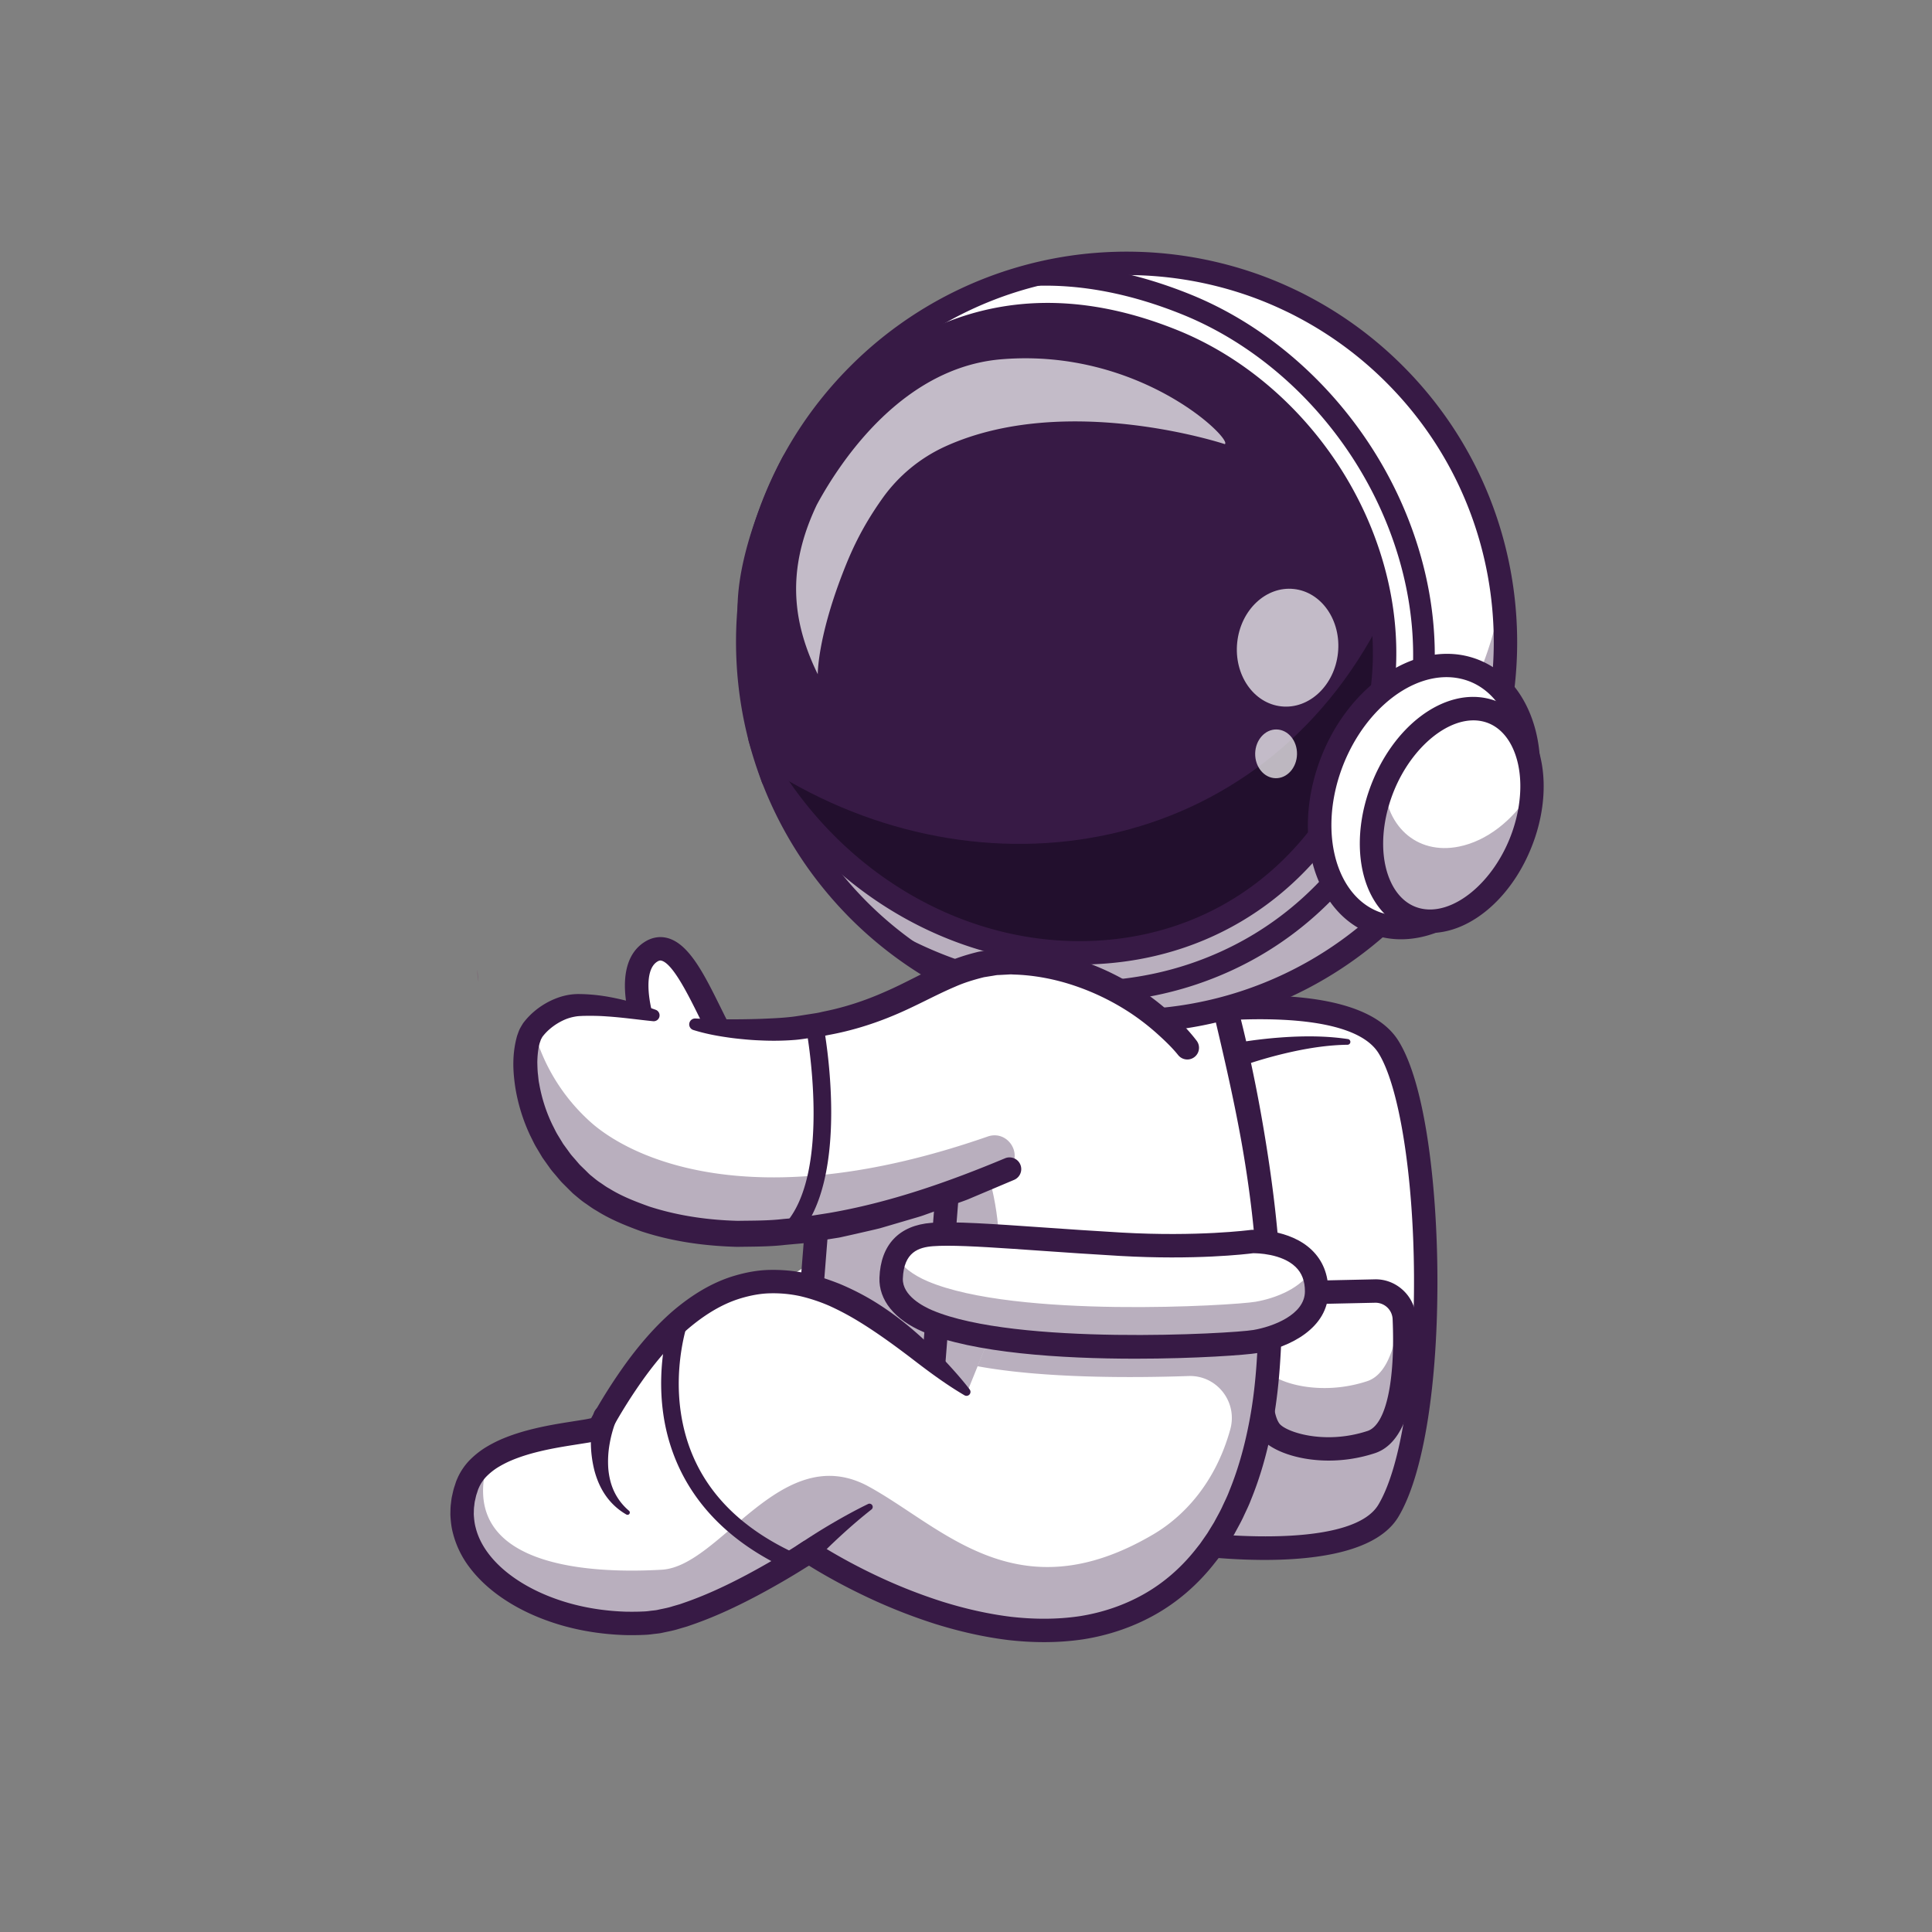 <svg id="Layer_1" data-name="Layer 1" xmlns="http://www.w3.org/2000/svg" width="4000" height="4000" viewBox="0 0 4000 4000"><rect x="0" y="0" width="4000" height="4000" fill="#808080" stroke="none"/><defs><style>.cls-1{fill:#fff;}.cls-2{opacity:0.35;}.cls-3{fill:#371a45;}.cls-4{opacity:0.3;}.cls-5{fill:#6b184e;}.cls-6{fill:#181558;}.cls-7{fill:#220f2d;}.cls-8{opacity:0.7;}</style></defs><title>service-nempel</title><path class="cls-1" d="M2424.158,3189.965s376.784,60.491,450.304-62.042c108.073-180.122,98.066-804.543,0-960.649-84.315-134.216-494.586-61.509-494.586-61.509Z"/><path class="cls-1" d="M2424.158,3189.965s376.784,60.491,450.304-62.042c108.073-180.122,98.066-804.543,0-960.649-84.315-134.216-494.586-61.509-494.586-61.509Z"/><g class="cls-2"><path class="cls-3" d="M2874.458,3127.913c-73.528,122.524-450.317,62.041-450.317,62.041V2933.937s376.789,60.484,450.317-62.041c41.015-68.401,65.091-200.985,73.722-347.651C2961.419,2754.368,2938.965,3020.379,2874.458,3127.913Z"/></g><path class="cls-3" d="M2618.343,3229.65c-94.339,0-179.514-12.784-198.023-15.756a24.231,24.231,0,0,1-20.374-22.938l-44.281-1084.199a24.233,24.233,0,0,1,19.981-24.854c43.64-7.732,428.957-71.411,519.333,72.482,58.063,92.423,79.923,310.649,81.016,484.055,1.442,227.637-28.751,415.28-80.754,501.952C2852.249,3212.054,2728.999,3229.65,2618.343,3229.65Zm-170.787-60.715c112.222,15.421,355.954,30.153,406.12-53.477,46.918-78.193,75.218-260.857,73.855-476.712-1.304-206.298-30.878-390.587-73.593-458.578-58.398-92.966-326.416-72.832-448.974-53.977Z"/><path class="cls-1" d="M2679.102,2676.588l167.529-3.633a59.541,59.541,0,0,1,60.842,56.809c3.7,84.359.144,233.302-68.552,255.899-96.694,31.807-188.641,3.94-209.499-23.855-30.828-41.081-18.236-164.492-7.99-234.412A59.537,59.537,0,0,1,2679.102,2676.588Z"/><g class="cls-2"><path class="cls-3" d="M2838.895,2985.659c-96.696,31.8-188.59,3.959-209.486-23.882-19.729-26.283-21.676-86.247-17.847-144.395a68.158,68.158,0,0,0,9.41,18.431c20.897,27.776,112.791,55.617,209.486,23.817,46.206-15.186,62.949-87.61,67.817-159.061a59.013,59.013,0,0,1,9.216,29.203C2911.189,2814.138,2907.62,2963.075,2838.895,2985.659Z"/></g><path class="cls-3" d="M2750.99,3023.982c-66.877.004-121.881-22.213-140.951-47.632-27.52-36.669-31.752-121.611-12.587-252.466a83.524,83.524,0,0,1,81.125-71.524h0l167.531-3.631c44.937-1.231,83.602,34.892,85.576,79.974,4.968,113.307-5.777,253.861-85.19,279.982A306.367,306.367,0,0,1,2750.99,3023.982Zm-71.364-323.167a35.19,35.19,0,0,0-34.214,30.095c-19.143,130.673-10.795,197.44,3.394,216.35,13.177,17.562,93.479,44.693,182.537,15.381,37.754-12.416,57.648-101.244,51.915-231.815a35.5,35.5,0,0,0-36.101-33.642Z"/><path class="cls-1" d="M2388.239,1932.75v947.761c0,145.647-150.226,242.826-283.07,183.113L1725.396,2892.917c-71.083-31.952-476.184-79.076-119.29-236.997s581.372-923.932,581.372-923.932C2298.355,1731.989,2388.239,1821.872,2388.239,1932.75Z"/><g class="cls-2"><path class="cls-3" d="M1938.954,3019.273s238.446-350.283,69.635-681.575-305.97,260.746-305.97,260.746Z"/></g><rect class="cls-1" x="1684.284" y="2391.788" width="263.767" height="472.671" transform="translate(213.752 -135.527) rotate(4.54)"/><g class="cls-2"><rect class="cls-3" x="1684.284" y="2391.788" width="263.767" height="472.671" transform="translate(213.752 -135.527) rotate(4.54)"/></g><path class="cls-3" d="M1928.959,2898.393q-.973,0-1.945-.076l-262.941-20.88a24.244,24.244,0,0,1-22.246-26.078l37.419-471.191a24.237,24.237,0,0,1,26.078-22.239l262.94,20.884a24.239,24.239,0,0,1,22.246,26.078l-37.419,471.187A24.239,24.239,0,0,1,1928.959,2898.393Zm-236.892-67.354,214.624,17.042,33.581-422.871-214.624-17.045Z"/><g class="cls-4"><path class="cls-5" d="M988.352,2007.814a95.164,95.164,0,0,0,2.484,25.24Z"/></g><path class="cls-1" d="M2629.214,2748.333q0,5.16-.195,10.319c-.065,3.375-.13,6.749-.259,10.059-.13,4.673-.26,9.345-.454,13.953-.195,5.256-.455,10.513-.715,15.64-.39,8.436-.908,16.808-1.493,24.985-.325,4.413-.649,8.761-.973,13.109-.585,7.398-1.233,14.732-1.947,21.935-.39,3.894-.845,7.723-1.234,11.552-.454,4.413-.974,8.826-1.557,13.174-.909,8.047-2.011,16.03-3.115,23.817q-.584,3.894-1.169,7.788-3.017,19.762-6.62,38.354c-.843,4.348-1.687,8.631-2.595,12.914-.908,4.218-1.752,8.436-2.726,12.525-2.141,9.605-4.413,18.885-6.749,27.97-.909,3.569-1.882,7.074-2.856,10.513-.324,1.233-.649,2.401-.974,3.634-1.492,5.257-2.985,10.384-4.542,15.445-4.218,13.953-8.762,27.387-13.564,40.171-.973,2.661-1.946,5.322-2.985,7.982-.844,2.142-1.622,4.219-2.466,6.23-1.298,3.31-2.661,6.555-4.024,9.8-1.168,2.855-2.336,5.646-3.57,8.436-4.543,10.383-9.215,20.378-14.082,29.852-1.233,2.466-2.466,4.867-3.765,7.269-.908,1.882-1.881,3.634-2.79,5.321-1.298,2.466-2.66,4.867-3.959,7.204-1.363,2.466-2.791,4.932-4.153,7.268-1.363,2.401-2.79,4.737-4.218,7.074a467.585,467.585,0,0,1-29.139,42.961c-1.298,1.752-2.596,3.44-3.958,5.062-4.283,5.516-8.632,10.773-13.044,15.835-.973,1.168-1.947,2.336-2.985,3.439a394.638,394.638,0,0,1-63.014,57.823c-2.726,2.012-5.387,3.894-8.112,5.776-.78.584-1.622,1.168-2.467,1.687-1.687,1.169-3.375,2.272-4.997,3.375-5.385,3.569-10.707,6.879-15.964,9.994-295.993,174.702-711.006-105.976-711.006-105.976s-210.655,140.501-336.228,147.769c-222.4,12.915-431.887-121.746-371.338-285.155,1.038-2.725,2.141-5.451,3.44-8.047a42.546,42.546,0,0,1,1.946-3.829,43.105,43.105,0,0,1,2.142-3.764,85.185,85.185,0,0,1,4.672-7.204c1.687-2.336,3.44-4.608,5.322-6.814.908-1.103,1.881-2.207,2.855-3.245a112.721,112.721,0,0,1,12.72-12.136c.974-.843,2.012-1.687,3.05-2.531q1.655-1.266,3.31-2.531c1.427-1.038,2.856-2.077,4.348-3.115,78.655-54.513,223.179-54.124,230.448-67.493,106.3-193.651,213.963-282.494,323.639-298.589,101.627-14.991,205.008,32.578,310.724,117.138.13.13.259.195.324.325,2.012,1.558,4.089,3.245,6.101,4.867a1.706,1.706,0,0,1,.389.325q20.151,16.451,40.43,34.525s47.375,41.274,79.109,69.634l21.87-54.059,81.77-201.958,178.984-442.075,62.43-154.259,101.238-250.046c43.221,135.244,77.552,259.002,104.093,372.116,47.18,200.855,70.154,368.353,75.54,508.075.26,7.463.519,14.796.713,22.13.195,6.23.325,12.46.39,18.625Q2629.506,2725.425,2629.214,2748.333Z"/><g class="cls-2"><path class="cls-3" d="M2629.214,2748.333q0,5.16-.195,10.319c-.065,3.375-.13,6.749-.259,10.059-.13,4.673-.26,9.345-.454,13.953-.195,5.256-.455,10.513-.715,15.64-.39,8.501-.908,16.808-1.493,24.985-.325,4.413-.649,8.761-.973,13.109-.585,7.398-1.233,14.732-1.947,21.935-.39,3.894-.845,7.723-1.234,11.552-.454,4.413-.974,8.826-1.557,13.174-.909,8.047-2.011,16.03-3.115,23.817q-.584,3.894-1.169,7.788-3.017,19.762-6.62,38.354c-.843,4.348-1.687,8.631-2.595,12.914-.908,4.218-1.752,8.436-2.726,12.525-2.141,9.605-4.413,18.885-6.749,27.97-.909,3.569-1.882,7.074-2.856,10.513-.324,1.233-.649,2.401-.974,3.634-1.492,5.257-2.985,10.384-4.542,15.445-4.218,13.953-8.762,27.387-13.564,40.171-.973,2.661-1.946,5.322-2.985,7.982-.844,2.142-1.622,4.219-2.466,6.23-1.298,3.31-2.661,6.555-4.024,9.8-1.168,2.855-2.336,5.646-3.57,8.436-4.543,10.383-9.215,20.378-14.082,29.852-1.233,2.466-2.466,4.867-3.765,7.269-.908,1.882-1.881,3.634-2.79,5.321-1.298,2.466-2.66,4.867-3.959,7.204-1.363,2.466-2.791,4.932-4.153,7.268-1.363,2.401-2.79,4.737-4.218,7.074a467.585,467.585,0,0,1-29.139,42.961c-1.298,1.752-2.596,3.44-3.958,5.062-4.283,5.516-8.632,10.773-13.044,15.835-.973,1.168-1.947,2.336-2.985,3.439a394.638,394.638,0,0,1-63.014,57.823c-2.726,2.012-5.387,3.894-8.112,5.776-.78.584-1.622,1.168-2.467,1.687-1.687,1.169-3.375,2.272-4.997,3.375-5.385,3.569-10.707,6.879-15.964,9.994-295.993,174.702-711.006-105.976-711.006-105.976s-210.655,140.501-336.228,147.769c-222.4,12.915-431.887-121.746-371.338-285.155,1.038-2.725,2.141-5.451,3.44-8.047a42.546,42.546,0,0,1,1.946-3.829,43.105,43.105,0,0,1,2.142-3.764,85.185,85.185,0,0,1,4.672-7.204c1.687-2.336,3.44-4.608,5.322-6.814.908-1.103,1.881-2.207,2.855-3.245a112.721,112.721,0,0,1,12.72-12.136c.974-.843,2.012-1.687,3.05-2.531q1.655-1.266,3.31-2.531c1.427-1.038,2.856-2.077,4.348-3.115-66,211.757,182.554,238.17,359.202,227.916,121.291-7.009,244.465-265.474,422.804-175.149,155.026,82.296,309.684,270.222,595.422,101.556,60.743-35.888,127.587-104.354,158.737-217.143,15.639-56.59-27.776-112.271-86.442-110.26-114.219,3.959-299.627,4.997-436.689-20.248l81.77-201.958c62.624,4.283,135.828,9.734,214.741,14.277,162.696,9.28,271.917-5.646,271.917-5.646a194.664,194.664,0,0,1,30.826,2.077c1.233.195,2.465.389,3.764.584.389,7.593.714,15.121,1.038,22.519.26,7.463.519,14.796.713,22.13.195,6.23.325,12.46.39,18.625Q2629.506,2725.425,2629.214,2748.333Z"/></g><g class="cls-4"><polygon class="cls-6" points="1946.446 1284.658 1946.446 1284.72 1784.236 1283.851 1946.446 1284.658"/></g><path class="cls-3" d="M2456.191,1777.896c42.373,91.192,73.444,186.54,100.028,283.103,26.147,96.724,46.754,195.022,62.943,294.125,16.31,99.07,28.427,199.09,32.918,299.938,1.679,50.444,2.349,101.04-.889,151.691-2.845,50.615-8.166,101.321-18.2,151.477-9.83,50.134-23.652,99.849-43.309,147.725-4.502,12.11-10.511,23.674-15.843,35.482-5.536,11.731-12.077,23.037-18.178,34.517l-10.234,16.696-5.125,8.34-5.587,8.071-11.243,16.105-12.187,15.468c-32.852,40.919-73.509,76.39-119.728,102.319-46.091,25.976-97.012,42.97-148.774,51.074-51.864,7.736-104.271,7.357-155.512,1.486-51.216-6.304-101.357-17.876-150.093-33.045a1140.457,1140.457,0,0,1-141.989-55.874q-34.451-16.264-67.897-34.542c-22.395-12.347-43.946-24.825-66.09-39.379l27.025.084c-39.444,25.728-79.151,48.929-120.318,70.909-41.134,21.78-83.456,41.804-128.258,57.819l-16.87,5.889-17.362,5.059c-11.378,3.708-23.732,5.733-35.671,8.432-6.042,1.216-12.514,1.646-18.753,2.473a165.491,165.491,0,0,1-18.502,1.533c-11.972.637-23.951.539-35.93.463-47.869-1.355-95.632-8.49-141.661-22.6-45.916-14.215-90.493-34.859-129.831-64.914-19.595-15.049-37.809-32.55-53.153-52.975a197.457,197.457,0,0,1-33.952-69.78c-3.497-12.777-4.895-26.096-5.518-39.357.189-6.618.117-13.297.787-19.864.954-6.512,1.271-13.203,2.939-19.533,1.424-6.396,2.699-12.857,4.88-18.957l2.99-9.269c1.067-3.121,2.717-6.552,4.094-9.794a129.152,129.152,0,0,1,23.776-34.735,180.942,180.942,0,0,1,30.987-25.273,267.507,267.507,0,0,1,33.635-17.846c22.847-9.91,46.088-17.002,69.27-22.552,23.182-5.62,46.401-9.695,69.259-13.323l33.613-5.325c5.427-.899,10.661-1.909,15.057-2.95l2.877-.765.721-.27.368-.109c.171-.044.291-.08-.077.04a4.04,4.04,0,0,0-1.264.747c-.24.168.149-.029-.601.452a16.077,16.077,0,0,0-4.72,4.971,10.608,10.608,0,0,0-.718,1.355l.27-.473.539-.951,1.082-1.898a1113.05,1113.05,0,0,1,74.941-118.544c27.829-37.918,58.835-74.194,95.162-105.921,36.574-31.18,78.627-58.529,126.63-73.094,23.841-7.197,48.717-12.03,73.757-12.598a337.518,337.518,0,0,1,74.106,6.512c24.144,5.084,47.348,12.85,69.925,21.674a533.604,533.604,0,0,1,64.579,31.949c41.185,24.162,78.441,53.412,112.67,85.193,17.016,16.007,32.976,32.59,48.597,49.416,15.552,16.983,30.856,34.236,45.006,52.749a8.226,8.226,0,0,1-10.69,12.096l-.076-.047c-40.082-23.492-77.17-51.42-112.761-78.871-35.758-27.083-71.754-53.212-109.239-75.866a560.013,560.013,0,0,0-57.593-30.39,354.113,354.113,0,0,0-60.609-20.134,261.433,261.433,0,0,0-62.244-5.842c-20.771.433-41.218,4.498-61.093,10.457-39.896,12.026-76.368,35.449-109.22,63.424-32.655,28.511-61.563,62.146-87.808,97.937a1064.493,1064.493,0,0,0-71.623,113.351l-1.042,1.828-.521.914-.259.459c.153-.229-.914,1.497-1.413,2.16a34.079,34.079,0,0,1-4.44,5.103c-.82.772-1.668,1.497-2.531,2.167a12.453,12.453,0,0,1-1.508,1.009c-1.635.991-3.332,1.916-5.055,2.75a16.637,16.637,0,0,1-2.047.874l-1.653.605-3.329,1.155-5.405,1.464c-6.731,1.606-12.744,2.706-18.601,3.69l-34.167,5.42c-22.319,3.54-44.208,7.404-65.5,12.569-21.296,5.084-41.954,11.498-61.101,19.799a220.458,220.458,0,0,0-26.952,14.252,133.537,133.537,0,0,0-22.119,17.952,80.47,80.47,0,0,0-14.835,21.583c-.809,2.04-1.77,3.729-2.542,6.021l-2.251,7.066c-1.741,4.677-2.582,9.48-3.679,14.241-1.344,4.742-1.384,9.586-2.182,14.368-.506,4.797-.364,9.601-.594,14.401.546,9.561,1.424,19.132,4.035,28.438,9.291,37.612,36.392,70.865,69.652,96.262,33.45,25.601,73.123,44.23,114.491,57.003,41.498,12.733,85.04,19.245,128.6,20.491,10.897.051,21.798.16,32.681-.43a126.063,126.063,0,0,0,15.669-1.326c5.084-.714,10.089-.925,15.249-1.985,10.348-2.426,20.673-3.955,31.075-7.383l15.585-4.524,15.523-5.434c41.386-14.776,82.054-33.919,121.746-54.956,39.557-21.095,78.914-44.139,116.119-68.403a24.616,24.616,0,0,1,26.952.029l.073.055c19.475,12.799,41.022,25.368,62.248,37.03q32.08,17.592,65.238,33.194a1092.809,1092.809,0,0,0,135.845,53.474c46.335,14.423,93.64,25.284,141.304,31.166,47.654,5.445,95.672,5.689,142.389-1.26,46.601-7.328,91.574-22.439,132.286-45.345,40.65-22.804,76.492-53.962,105.946-90.642l10.941-13.858,10.125-14.532,5.052-7.277,4.64-7.576,9.298-15.144c5.543-10.515,11.535-20.778,16.612-31.566,4.88-10.894,10.442-21.445,14.594-32.71,18.185-44.288,31.224-90.963,40.544-138.518,9.528-47.541,14.645-96.16,17.38-144.939,3.136-48.779,2.48-97.908.852-146.971-4.232-98.203-16.149-196.319-33.449-293.549-17.493-97.238-40.184-193.532-63.162-289.849-23.43-96.276-48.772-192.024-66.24-290.836l-.011-.069a8.143,8.143,0,0,1,15.403-4.848Z"/><path class="cls-1" d="M1552.767,1415A780.02,780.02,0,0,0,1693.13,1784.229a791.688,791.688,0,0,0,52.567,65.981c9.148,10.361,18.724,20.54,28.557,30.61a784.958,784.958,0,0,0,94.569,81.739A779.571,779.571,0,0,0,2071.52,2069.815q21.35,7.454,42.961,13.734c263.869,76.078,559.957,11.276,769.297-195.366,308.441-304.339,311.703-801.082,7.425-1109.498A782.973,782.973,0,0,0,2696.554,634.47c-8.166-4.363-16.493-8.505-24.893-12.466q-33.593-16.121-68.273-28.851a788.864,788.864,0,0,0-332.462-45.487q-26.694,2.09-53.272,6.001a783.928,783.928,0,0,0-435.976,217.654C1604.242,946.382,1527.833,1185.082,1552.767,1415Z"/><path class="cls-3" d="M2331.954,2116.404a786.612,786.612,0,0,1-218.062-30.813c-14.379-4.178-28.875-8.81-43.072-13.771A781.771,781.771,0,0,1,1867.56,1964.272a790.861,790.861,0,0,1-94.82-81.959c-10.788-11.05-20.156-21.088-28.642-30.696a799.922,799.922,0,0,1-52.702-66.152A784.847,784.847,0,0,1,1550.657,1415.23c-26.085-240.527,57.575-475.773,229.528-645.424a786.024,786.024,0,0,1,437.159-218.241c17.417-2.582,35.387-4.607,53.416-6.021a791.127,791.127,0,0,1,333.358,45.611c23.099,8.479,46.132,18.214,68.465,28.933,8.96,4.221,17.133,8.315,24.978,12.503a784.975,784.975,0,0,1,195.161,144.6c304.643,308.792,301.307,807.859-7.452,1112.506C2736.13,2036.918,2536.271,2116.4,2331.954,2116.404ZM2332.69,547.363q-30.845,0-61.596,2.422c-17.934,1.406-35.802,3.42-53.124,5.988a781.757,781.757,0,0,0-434.799,217.061c-171.02,168.733-254.229,402.712-228.289,641.938h0a780.507,780.507,0,0,0,139.982,368.224,793.835,793.835,0,0,0,52.418,65.802c8.442,9.561,17.766,19.547,28.496,30.536a786.105,786.105,0,0,0,94.302,81.511,777.273,777.273,0,0,0,202.146,106.962c14.124,4.935,28.547,9.546,42.846,13.698,272.046,78.433,566.003,3.784,767.21-194.833,307.083-303.001,310.412-799.373,7.408-1106.493A780.535,780.535,0,0,0,2695.571,636.355c-7.794-4.167-15.902-8.227-24.81-12.427-22.232-10.664-45.141-20.345-68.108-28.78A787.378,787.378,0,0,0,2332.69,547.363Z"/><g class="cls-2"><path class="cls-3" d="M2883.781,1888.164c-209.327,206.679-505.457,271.48-769.309,195.362q-21.621-6.253-42.934-13.716a786.006,786.006,0,0,1-297.305-188.977c-9.789-10.1-19.375-20.249-28.556-30.598a801.382,801.382,0,0,1-52.541-66.017,779.742,779.742,0,0,1-140.373-369.241,789.243,789.243,0,0,1,6.185-215.321A782.901,782.901,0,0,0,1749.69,1616.93c9.13,10.349,18.717,20.498,28.556,30.598a782.253,782.253,0,0,0,297.254,188.978q21.389,7.461,42.986,13.715c263.853,76.118,559.932,11.316,769.31-195.362A780.733,780.733,0,0,0,3110.46,1226.386C3141.57,1461.854,3065.85,1708.544,2883.781,1888.164Z"/></g><path class="cls-3" d="M2331.947,2130.652a800.779,800.779,0,0,1-222.003-31.37c-14.649-4.254-29.385-8.963-43.822-14.008a796.052,796.052,0,0,1-207.019-109.53,804.636,804.636,0,0,1-96.502-83.423c-11.014-11.273-20.534-21.481-29.181-31.268a812.938,812.938,0,0,1-53.62-67.31,799.129,799.129,0,0,1-143.311-376.976h0c-26.558-244.876,58.617-484.383,233.687-657.104a800.338,800.338,0,0,1,445.07-222.192c17.752-2.63,36.05-4.695,54.399-6.133a805.372,805.372,0,0,1,339.382,46.441c23.521,8.639,46.976,18.549,69.725,29.461,9.084,4.283,17.468,8.482,25.524,12.784a798.854,798.854,0,0,1,198.577,147.154c310.179,314.39,306.77,822.497-7.576,1132.665C2743.436,2049.727,2539.957,2130.648,2331.947,2130.652Zm.743-1569.037q-30.277,0-60.474,2.375c-17.613,1.38-35.161,3.358-52.156,5.878A767.547,767.547,0,0,0,1793.18,782.977c-167.91,165.663-249.603,395.38-224.13,630.258h0a766.229,766.229,0,0,0,137.418,361.49,779.965,779.965,0,0,0,51.471,64.612c8.311,9.408,17.468,19.223,28.03,30.044a771.433,771.433,0,0,0,92.539,79.974,763.227,763.227,0,0,0,198.46,105.017c13.848,4.837,28.023,9.368,42.081,13.451,267.063,76.998,555.688,3.708,753.224-191.293,301.496-297.483,304.76-784.812,7.277-1086.341A766.531,766.531,0,0,0,2688.979,648.986c-7.707-4.116-15.61-8.071-24.3-12.168-21.904-10.511-44.39-20.014-66.935-28.292A773.059,773.059,0,0,0,2332.69,561.615Z"/><path class="cls-3" d="M2331.94,2138.512a808.709,808.709,0,0,1-224.174-31.679c-14.794-4.298-29.669-9.051-44.237-14.139a804.162,804.162,0,0,1-209.088-110.623,813.204,813.204,0,0,1-97.435-84.228c-11.13-11.4-20.745-21.703-29.479-31.588a822.757,822.757,0,0,1-54.122-67.944,806.996,806.996,0,0,1-144.731-380.698c-26.814-247.272,59.199-489.125,235.982-663.543a808.315,808.315,0,0,1,449.433-224.374c17.934-2.655,36.414-4.738,54.945-6.192A813.19,813.19,0,0,1,2611.729,570.4c23.761,8.726,47.45,18.735,70.417,29.756,9.164,4.316,17.657,8.573,25.83,12.937a806.706,806.706,0,0,1,200.47,148.563c313.217,317.478,309.786,830.572-7.648,1143.777C2747.464,2056.789,2541.989,2138.505,2331.94,2138.512Zm.743-1569.041q-29.971,0-59.848,2.353c-17.439,1.369-34.804,3.325-51.624,5.816a759.796,759.796,0,0,0-422.51,210.927c-166.198,163.969-247.054,391.341-221.835,623.822h0A758.384,758.384,0,0,0,1712.864,1770.16a771.719,771.719,0,0,0,50.946,63.956c8.239,9.324,17.315,19.048,27.782,29.771a763.523,763.523,0,0,0,91.564,79.133A755.53,755.53,0,0,0,2079.583,2046.96c13.687,4.782,27.731,9.269,41.659,13.316,264.325,76.208,549.992,3.657,745.51-189.337,298.415-294.445,301.642-776.788,7.204-1075.233a758.492,758.492,0,0,0-188.619-139.752c-7.649-4.09-15.435-7.987-24.009-12.026-21.729-10.428-43.983-19.835-66.294-28.026a765.311,765.311,0,0,0-262.351-46.43Z"/><path class="cls-3" d="M1599.893,1610.445c303.785,471.311,969.186,496.135,1209.653-4.479,163.6-340.588-43.563-763.728-380.74-899.909-245.402-99.115-528.344-88.525-786.294,250.293,0,0-91.027,167.624-91.261,303.923s22.542,268.897,22.542,268.897Z"/><path class="cls-7" d="M2809.525,1605.961c-240.45,500.606-905.862,475.771-1209.644,4.501l-5.275-16.482c433.902,275.055,1014.999,185.638,1267.542-315.994C2875.215,1387.902,2859.994,1500.849,2809.525,1605.961Z"/><path class="cls-3" d="M2239.597,2076.108c-128.91.007-260.325-31.607-381.004-93.647a22.436,22.436,0,0,1-3.008-1.857,811.868,811.868,0,0,1-97.26-84.064c-11.101-11.371-20.695-21.653-29.399-31.515a817.309,817.309,0,0,1-54.006-67.791,805.094,805.094,0,0,1-144.396-379.82h0c-26.755-246.708,59.061-488.003,235.435-662.021a805.225,805.225,0,0,1,367.07-207.496,22.339,22.339,0,0,1,4.574-.67c103.83-4.309,213.823,16.619,326.787,62.248,201.265,81.285,370.486,256.49,452.674,468.674,75.552,195.051,70.956,398.65-12.937,573.287-91.163,189.741-238.684,323.393-426.618,386.511C2401.468,2063.484,2321.021,2076.104,2239.597,2076.108ZM1880.628,1943.468c185.858,95.038,398.108,114.032,582.633,52.05,176.214-59.185,314.717-184.868,400.526-363.464,78.481-163.368,82.582-354.344,11.538-537.744-77.803-200.864-237.686-366.6-427.689-443.339-106.175-42.886-209.073-62.758-305.852-59.123a760.547,760.547,0,0,0-344.386,195.397c-166.599,164.37-247.651,392.298-222.382,625.345h0a760.291,760.291,0,0,0,136.333,358.649,772.817,772.817,0,0,0,51.077,64.109c8.253,9.349,17.344,19.092,27.84,29.836A765.66,765.66,0,0,0,1880.628,1943.468Z"/><path class="cls-3" d="M2235.125,1996.978c-257.215,0-505.274-140.171-655.6-373.403a24.148,24.148,0,0,1-2.71-5.722l-26.1-81.278a24.546,24.546,0,0,1-.809-3.304c-.947-5.5-23.128-136.227-22.887-273.044.24-140.812,90.362-308.38,94.193-315.442a24.234,24.234,0,0,1,2.018-3.118c226.847-297.956,500.925-384.774,814.652-258.086,180.14,72.759,331.595,229.546,405.144,419.407,67.656,174.652,63.519,357.006-11.633,513.469-108.47,225.809-309.764,364.003-552.287,379.147Q2257.101,1996.982,2235.125,1996.978Zm-613.14-397.004c149.597,230.132,400.024,363.202,654.106,347.256,224.487-14.019,410.964-142.229,511.611-351.758,69.295-144.262,72.894-312.947,10.125-474.975-68.8-177.605-210.144-324.136-378.098-391.971-290.402-117.291-545.01-36.199-756.749,240.949-9.003,17.085-87.28,169.17-87.492,290.836-.219,124.499,19.362,247.618,21.918,263.126Z"/><ellipse class="cls-1" cx="2948.287" cy="1649.182" rx="280.57" ry="203.871" transform="translate(324.039 3776.51) rotate(-68.251)"/><path class="cls-3" d="M2900.631,1944.688a176.841,176.841,0,0,1-49.111-6.858c-48.397-13.946-87.499-47.199-113.088-96.171-37.223-71.229-40.668-164.847-9.44-256.844,53.758-158.4,195.561-258.985,316.065-224.283,48.397,13.946,87.499,47.202,113.096,96.174,37.215,71.229,40.661,164.847,9.433,256.844C3121.002,1850.816,3008.307,1944.688,2900.631,1944.688Zm94.113-542.726c-86.945,0-180.016,81.041-219.861,198.428-26.588,78.35-24.155,160.152,6.505,218.823,19.303,36.942,48.2,61.854,83.551,72.041,95.97,27.644,211.186-59.035,256.756-193.277,26.587-78.35,24.155-160.152-6.505-218.823-19.303-36.946-48.2-61.858-83.551-72.045A132.834,132.834,0,0,0,2994.744,1401.962Z"/><ellipse class="cls-1" cx="3002.995" cy="1692.45" rx="222.676" ry="166.116" transform="translate(245.803 3761.329) rotate(-66.288)"/><path class="cls-3" d="M2964.9,1909.225c-36.531,0-69.004-13.931-94.353-40.588-66.017-69.445-60.532-204.961,12.223-302.094,40.756-54.392,95.315-87.422,149.699-90.613,40.078-2.367,75.647,11.597,102.971,40.333,66.017,69.441,60.54,204.958-12.223,302.094l-1.77-1.326,1.77,1.326c-40.748,54.392-95.308,87.419-149.699,90.613Q2969.18,1909.221,2964.9,1909.225Zm76.165-429.131q-4.13,0-8.333.248c-53.088,3.114-106.452,35.5-146.421,88.854-71.532,95.482-77.162,228.446-12.558,296.397,26.398,27.768,60.824,41.251,99.51,38.967,53.088-3.118,106.452-35.504,146.414-88.854h0c71.532-95.486,77.162-228.45,12.558-296.397C3107.752,1493.554,3076.364,1480.093,3041.064,1480.093Z"/><g class="cls-2"><path class="cls-3" d="M2824.087,1731.338c3.409-42.051,18.364-83.316,40.99-119.154.299,96.538,66.979,158.511,155.701,140.559,57.335-11.576,110.674-53.918,145.655-109.393.059,6.088-.227,12.373-.731,18.751-8.733,107.076-92.282,209.382-186.629,228.491S2815.371,1838.358,2824.087,1731.338Z"/></g><path class="cls-3" d="M2961.535,1931.62a135.668,135.668,0,0,1-36.654-4.986c-36.363-10.169-65.872-35.132-85.335-72.194-30.23-57.568-32.255-138.554-5.412-216.638,45.811-133.288,156.649-216.729,252.342-189.967,36.363,10.169,65.872,35.132,85.335,72.195,30.23,57.568,32.255,138.554,5.412,216.638C3137.173,1853.19,3047.409,1931.62,2961.535,1931.62Zm89.036-440.178c-64.313,0-138.285,68.101-170.605,162.115-22.581,65.701-21.649,132.374,2.491,178.348,9.134,17.398,26.18,39.86,55.477,48.051,68.618,19.158,157.217-53.649,193.456-159.045,22.581-65.701,21.649-132.374-2.491-178.348-9.135-17.398-26.18-39.86-55.477-48.051A84.632,84.632,0,0,0,3050.57,1491.442Z"/><g class="cls-8"><path class="cls-1" d="M2535.885,919.527S2208.2,810.883,1958.209,923.821q-.394.178-.788.356a325.182,325.182,0,0,0-131.136,108.58c-44.092,62.333-65.347,111.748-82.38,155.972-51.74,134.519-50.821,207.232-50.821,207.232-49.173-100.507-61.251-197.779-19.265-310.252q6.252-16.614,14.072-33.758c1.188-2.634,2.425-5.218,3.71-7.803-.049-.048.001-.097.099-.145a806.381,806.381,0,0,1,51.207-82.058c66.229-93.172,176.766-205.413,330.465-218.109C2360.765,720.094,2552.368,909.74,2535.885,919.527Z"/></g><g class="cls-8"><ellipse class="cls-1" cx="2665.843" cy="1340.976" rx="122.205" ry="104.87" transform="translate(1050.865 3850.316) rotate(-83.939)"/></g><g class="cls-8"><ellipse class="cls-1" cx="2642.398" cy="1561.766" rx="50.462" ry="43.304" transform="matrix(0.021, -1, 1, 0.021, 1024.753, 4170.329)"/></g><path class="cls-1" d="M1334.195,2126.634s-43.704-119.602,13.415-155.995c77.234-49.21,135.069,208.085,199.903,243.375S1334.195,2126.634,1334.195,2126.634Z"/><path class="cls-3" d="M1557.745,2244.302c-7.59,0-14.911-2.695-18.954-4.185-6.264-2.305-14.882-5.707-26.34-10.395-18.721-7.663-44.623-18.611-77.002-32.542-54.996-23.667-110.473-48.127-111.027-48.371a24.227,24.227,0,0,1-12.988-13.855c-5.157-14.113-48.324-139.206,23.149-184.751,15.239-9.703,31.898-12.42,48.164-7.885,44.361,12.383,75.88,76.132,109.25,143.624,21.175,42.828,47.53,96.134,67.103,106.787,8.355,4.549,30.565,16.637,19.944,38.239C1573.945,2241.348,1565.699,2244.302,1557.745,2244.302Zm-203.96-135.517c42.067,18.509,85.962,37.583,122.602,53.226-9.127-16.743-18.269-35.234-27.84-54.588-23.339-47.206-55.302-111.854-78.831-118.42-1.959-.554-4.451-.878-9.083,2.076C1332.711,2008.866,1342.698,2072.618,1353.785,2108.785Z"/><path class="cls-1" d="M2458.343,2169.52a343.665,343.665,0,0,0-28.646-31.919c-72.277-72.119-164.692-121.495-265.069-140.188-213.26-39.715-245.411,99.609-515.172,131.01-58.078,6.76-154.792,2.954-211.697-7.814l-82.954-18.126c-52.768-12.044-105.306-23.046-157.255-21.589-37.631,1.055-75.138,25.279-94.605,51.698-29.542,40.093-26.377,203.629,100.427,318.535,77.137,69.9,344.094,207.945,886.399-30.501Z"/><g class="cls-2"><path class="cls-3" d="M2089.794,2420.605c-542.34,238.495-809.259,100.395-886.421,30.502-126.808-114.867-129.988-278.406-100.395-318.512.519-.649.973-1.362,1.558-2.012a394.424,394.424,0,0,0,117.138,191.575c77.74,70.459,328.609,203.072,823.166,30.919,40.94-14.251,73.981,35.331,44.954,67.528Z"/></g><path class="cls-3" d="M1352.109,2114.295c-32.357-3.296-64.054-7.882-95.209-9.885-15.556-1.202-30.969-1.417-46.131-1.18-3.802.025-7.565.299-11.334.459a76.086,76.086,0,0,0-9.404,1.184,98.644,98.644,0,0,0-18.444,5.215,122.49,122.49,0,0,0-33.956,20.924,101.657,101.657,0,0,0-13.443,14.088l-1.442,1.85c-.339.546-.459.976-.718,1.457a27.129,27.129,0,0,1-1.526,2.688c-1.067,2.04-1.869,5.274-2.936,7.805-3.449,11.997-4.899,26.435-5.099,40.858.197,7.288.342,14.634,1.005,21.984,1.027,7.364,1.267,14.765,2.914,22.093a323.118,323.118,0,0,0,27.473,85.332c3.526,6.625,6.552,13.523,10.435,19.952l11.72,19.227,13.243,18.207c4.305,6.152,9.67,11.48,14.427,17.275,2.487,2.808,4.797,5.777,7.423,8.457l8.078,7.863c5.452,5.044,10.548,10.999,16.302,15.21,5.612,4.56,11.032,9.284,17.388,13.283,6.203,4.094,11.99,8.65,18.728,12.143,25.455,15.912,54.221,27.017,82.957,37.31,58.464,18.866,120.558,27.95,183.101,29.501,31.344-.539,62.721-.066,94.095-3.78l23.535-2.069c3.919-.372,7.849-.623,11.764-1.089l11.709-1.839,46.852-7.332c124.947-21.354,246.369-63.705,364.4-113.045l.736-.306a24.231,24.231,0,0,1,18.775,44.678l-90.536,38.243c-7.495,3.318-15.264,5.984-22.996,8.734l-23.197,8.279-46.404,16.546c-7.674,2.925-15.585,5.205-23.492,7.495l-23.688,6.975-47.399,13.931c-16.011,3.948-32.16,7.474-48.24,11.229l-24.176,5.412c-4.036.87-8.042,1.865-12.103,2.637l-12.274,1.949-49.096,7.754L1663.65,2573.93c-4.119.499-8.271.783-12.409,1.184l-24.839,2.236c-33.012,3.908-66.505,3.573-99.871,4.116-66.844-1.668-134.286-10.864-199.05-32.211-32.011-11.75-63.909-24.501-93.377-43.196-7.594-4.105-14.612-9.553-21.842-14.481-7.295-4.764-14.121-10.664-20.986-16.412l-5.146-4.312-4.655-4.567-9.226-9.182-9.2-9.197c-2.994-3.132-5.671-6.57-8.515-9.845-5.474-6.738-11.513-13.021-16.47-20.163l-15.089-21.23-13.352-22.363c-4.389-7.488-7.885-15.464-11.841-23.182a373.337,373.337,0,0,1-30.82-99.237c-5.267-34.593-6.938-69.703,3.73-107.647,1.916-4.975,3.256-9.641,5.86-14.791q2.18-3.955,4.527-7.83c.776-1.257,1.581-2.637,2.364-3.766l2.305-2.928a150.347,150.347,0,0,1,20.203-20.811,158.178,158.178,0,0,1,49.1-28.46,128.914,128.914,0,0,1,28.511-6.782,123.914,123.914,0,0,1,14.776-.812c4.323.098,8.654.095,12.944.346a369.368,369.368,0,0,1,50.684,5.831c33.118,6.104,64.779,15.37,95.537,26.431a12.206,12.206,0,0,1-5.394,23.627Z"/><path class="cls-3" d="M2439.19,2184.366c-12.813-16.003-28.995-31.282-45.184-45.763a487.705,487.705,0,0,0-51.609-39.987,501.19,501.19,0,0,0-116.589-57.459c-40.956-13.986-84.476-22.268-126.473-23.466-2.633-.087-5.292-.386-7.904-.302l-7.809.445-15.618.827c-5.255-.029-10.282,1.409-15.428,2.05l-15.363,2.48c-20.225,5.077-40.293,10.977-60.296,19.926-40.009,16.965-80.633,39.965-124.427,58.271-43.651,18.477-89.702,32.794-136.369,41.291-5.827,1.103-11.611,2.571-17.471,3.369l-17.573,2.451c-11.812,1.486-23.197,3.58-35.354,4.538a559.016,559.016,0,0,1-71.204,1.038c-11.731-.423-23.423-1.246-35.077-2.397-11.659-1.082-23.288-2.342-34.881-4.145-23.182-3.314-46.303-7.9-69.055-15.02a12.199,12.199,0,0,1,4.225-23.827l.28.015c44.682,2.174,90.019,2.149,134.763.75,22.312-.965,44.729-1.777,66.127-4.4,10.653-1.268,21.838-3.34,32.728-4.957l16.433-2.575c5.481-.838,10.803-2.32,16.211-3.446,43.396-8.701,85.182-22.538,125.621-40.49,40.683-17.435,79.832-40.176,124.004-59.56,21.802-9.969,45.673-17.613,69.936-23.488,6.155-1.14,12.369-2.069,18.553-3.092,6.206-.812,12.362-2.397,18.615-2.469l18.706-1.049,9.353-.492c3.11-.087,6.173.208,9.262.299,49.624,1.253,97.15,10.894,142.805,26.755a525.505,525.505,0,0,1,128.451,65.504,538.796,538.796,0,0,1,56.227,45.159c17.621,16.397,34.331,33.307,49.69,53.525a24.235,24.235,0,0,1-38.195,29.833Z"/><path class="cls-3" d="M1804.153,3125.331c-21.449,16.801-42.285,34.859-62.426,53.266q-30.223,27.693-58.347,57.112a24.374,24.374,0,0,1-35.227-33.697,25.855,25.855,0,0,1,3.959-3.34q35.052-23.765,71.28-44.984c24.209-14.131,48.568-27.52,73.819-39.801a6.722,6.722,0,0,1,7.088,11.334Z"/><path class="cls-3" d="M1274.797,2943.519c-1.235,2.721-2.728,7.055-3.959,10.766-1.264,3.882-2.44,7.841-3.526,11.833-2.185,7.991-3.955,16.138-5.343,24.344a209.099,209.099,0,0,0-2.593,49.61c1.362,16.444,5.008,32.772,12.114,47.818a118.005,118.005,0,0,0,30.743,39.943l.076.069a4.77,4.77,0,0,1-5.492,7.75,132.551,132.551,0,0,1-41.877-37.933c-11.294-15.705-19.063-33.879-24.107-52.578a242.695,242.695,0,0,1-7.503-57.335c-.139-9.637.171-19.278.987-28.922q.607-7.233,1.562-14.507c.721-5.015,1.315-9.382,2.63-15.235l.24-1.071a24.413,24.413,0,1,1,47.636,10.712A25.744,25.744,0,0,1,1274.797,2943.519Z"/><path class="cls-1" d="M2599.251,2777.447c56.965-9.789,126.689-43.069,126.689-103.853,0-108.172-133.435-103.117-133.435-103.117s-109.231,14.914-271.92,5.606c-177.086-10.131-325.068-25.092-390.317-20.149-29.735,2.252-82.496,13.289-85.23,90.291-1.313,36.989,27.787,68.497,75.576,88.822C2102.932,2812.59,2554.117,2785.203,2599.251,2777.447Z"/><g class="cls-2"><path class="cls-3" d="M2725.91,2673.572c0,60.808-69.699,94.1-126.678,103.9-45.103,7.722-496.328,35.109-678.622-42.443-47.764-20.313-76.903-51.787-75.54-88.778.649-18.56,4.218-33.292,9.735-44.973,12.136,20.767,35.174,38.419,65.805,51.463,182.294,77.551,633.52,50.165,678.622,42.442,44-7.593,95.658-29.139,116.814-66.649C2722.211,2640.799,2725.91,2655.596,2725.91,2673.572Z"/></g><path class="cls-3" d="M2350.77,2813.036c-152.569,0-335.856-11.546-439.635-55.688-59.032-25.105-91.949-65.923-90.318-111.981,2.426-68.177,40.646-108.521,107.618-113.598,45.68-3.446,127.555,2.269,231.247,9.51,48.987,3.424,104.5,7.303,162.286,10.61,158.083,9.033,266.197-5.281,267.267-5.423.78-.106,1.566-.175,2.353-.204,3.191-.142,78.422-2.44,124.284,41.721,22.763,21.911,34.302,50.717,34.302,85.612,0,75.662-79.093,116.1-146.815,127.741h-.007C2580.538,2805.253,2476.001,2813.036,2350.77,2813.036Zm248.481-35.587h0Zm-637.855-198.267c-11.174,0-20.971.288-29.297.918-29.975,2.273-60.889,12.008-62.842,66.99-1.253,35.369,42.132,57.699,60.846,65.657,173.016,73.593,619.921,48.572,665.048,40.817,39.575-6.8,106.554-31.3,106.554-79.97,0-21.449-6.323-37.995-19.325-50.578-28.649-27.728-80.448-28.434-88.052-28.332-14.124,1.814-120.14,14.459-275.127,5.594-58.092-3.322-113.773-7.215-162.898-10.646C2074.666,2583.924,2006.791,2579.182,1961.396,2579.182Z"/><path class="cls-3" d="M1635.322,2568.259a18.172,18.172,0,0,1-13.09-30.783c103.167-107.134,47.035-407.821,46.452-410.848a18.179,18.179,0,0,1,35.708-6.844c2.513,13.101,60.226,322.242-55.98,442.91A18.107,18.107,0,0,1,1635.322,2568.259Z"/><path class="cls-3" d="M1641.339,3251.958a18.105,18.105,0,0,1-7.525-1.643c-190.076-86.646-246.668-223.89-260.668-323.764-15.093-107.654,14.445-193.824,15.712-197.44a18.177,18.177,0,0,1,34.316,11.997c-.488,1.421-28.052,82.975-13.833,181.786,18.917,131.474,99.518,230.507,239.551,294.343a18.181,18.181,0,0,1-7.554,34.721Z"/><path class="cls-3" d="M2789.887,2163.045c-36.786.51-73.214,5.758-109.078,13.301q-26.89,5.747-53.354,13.068c-17.493,4.877-35.38,10.311-51.82,16.16l-.23.08a24.326,24.326,0,1,1-16.302-45.84,26.144,26.144,0,0,1,3.864-1.027c19.584-3.507,38.111-5.9,57.178-7.984q28.42-3.038,56.919-4.352c37.966-1.65,76.19-.838,113.726,4.844a5.908,5.908,0,0,1-.801,11.749Z"/></svg>
